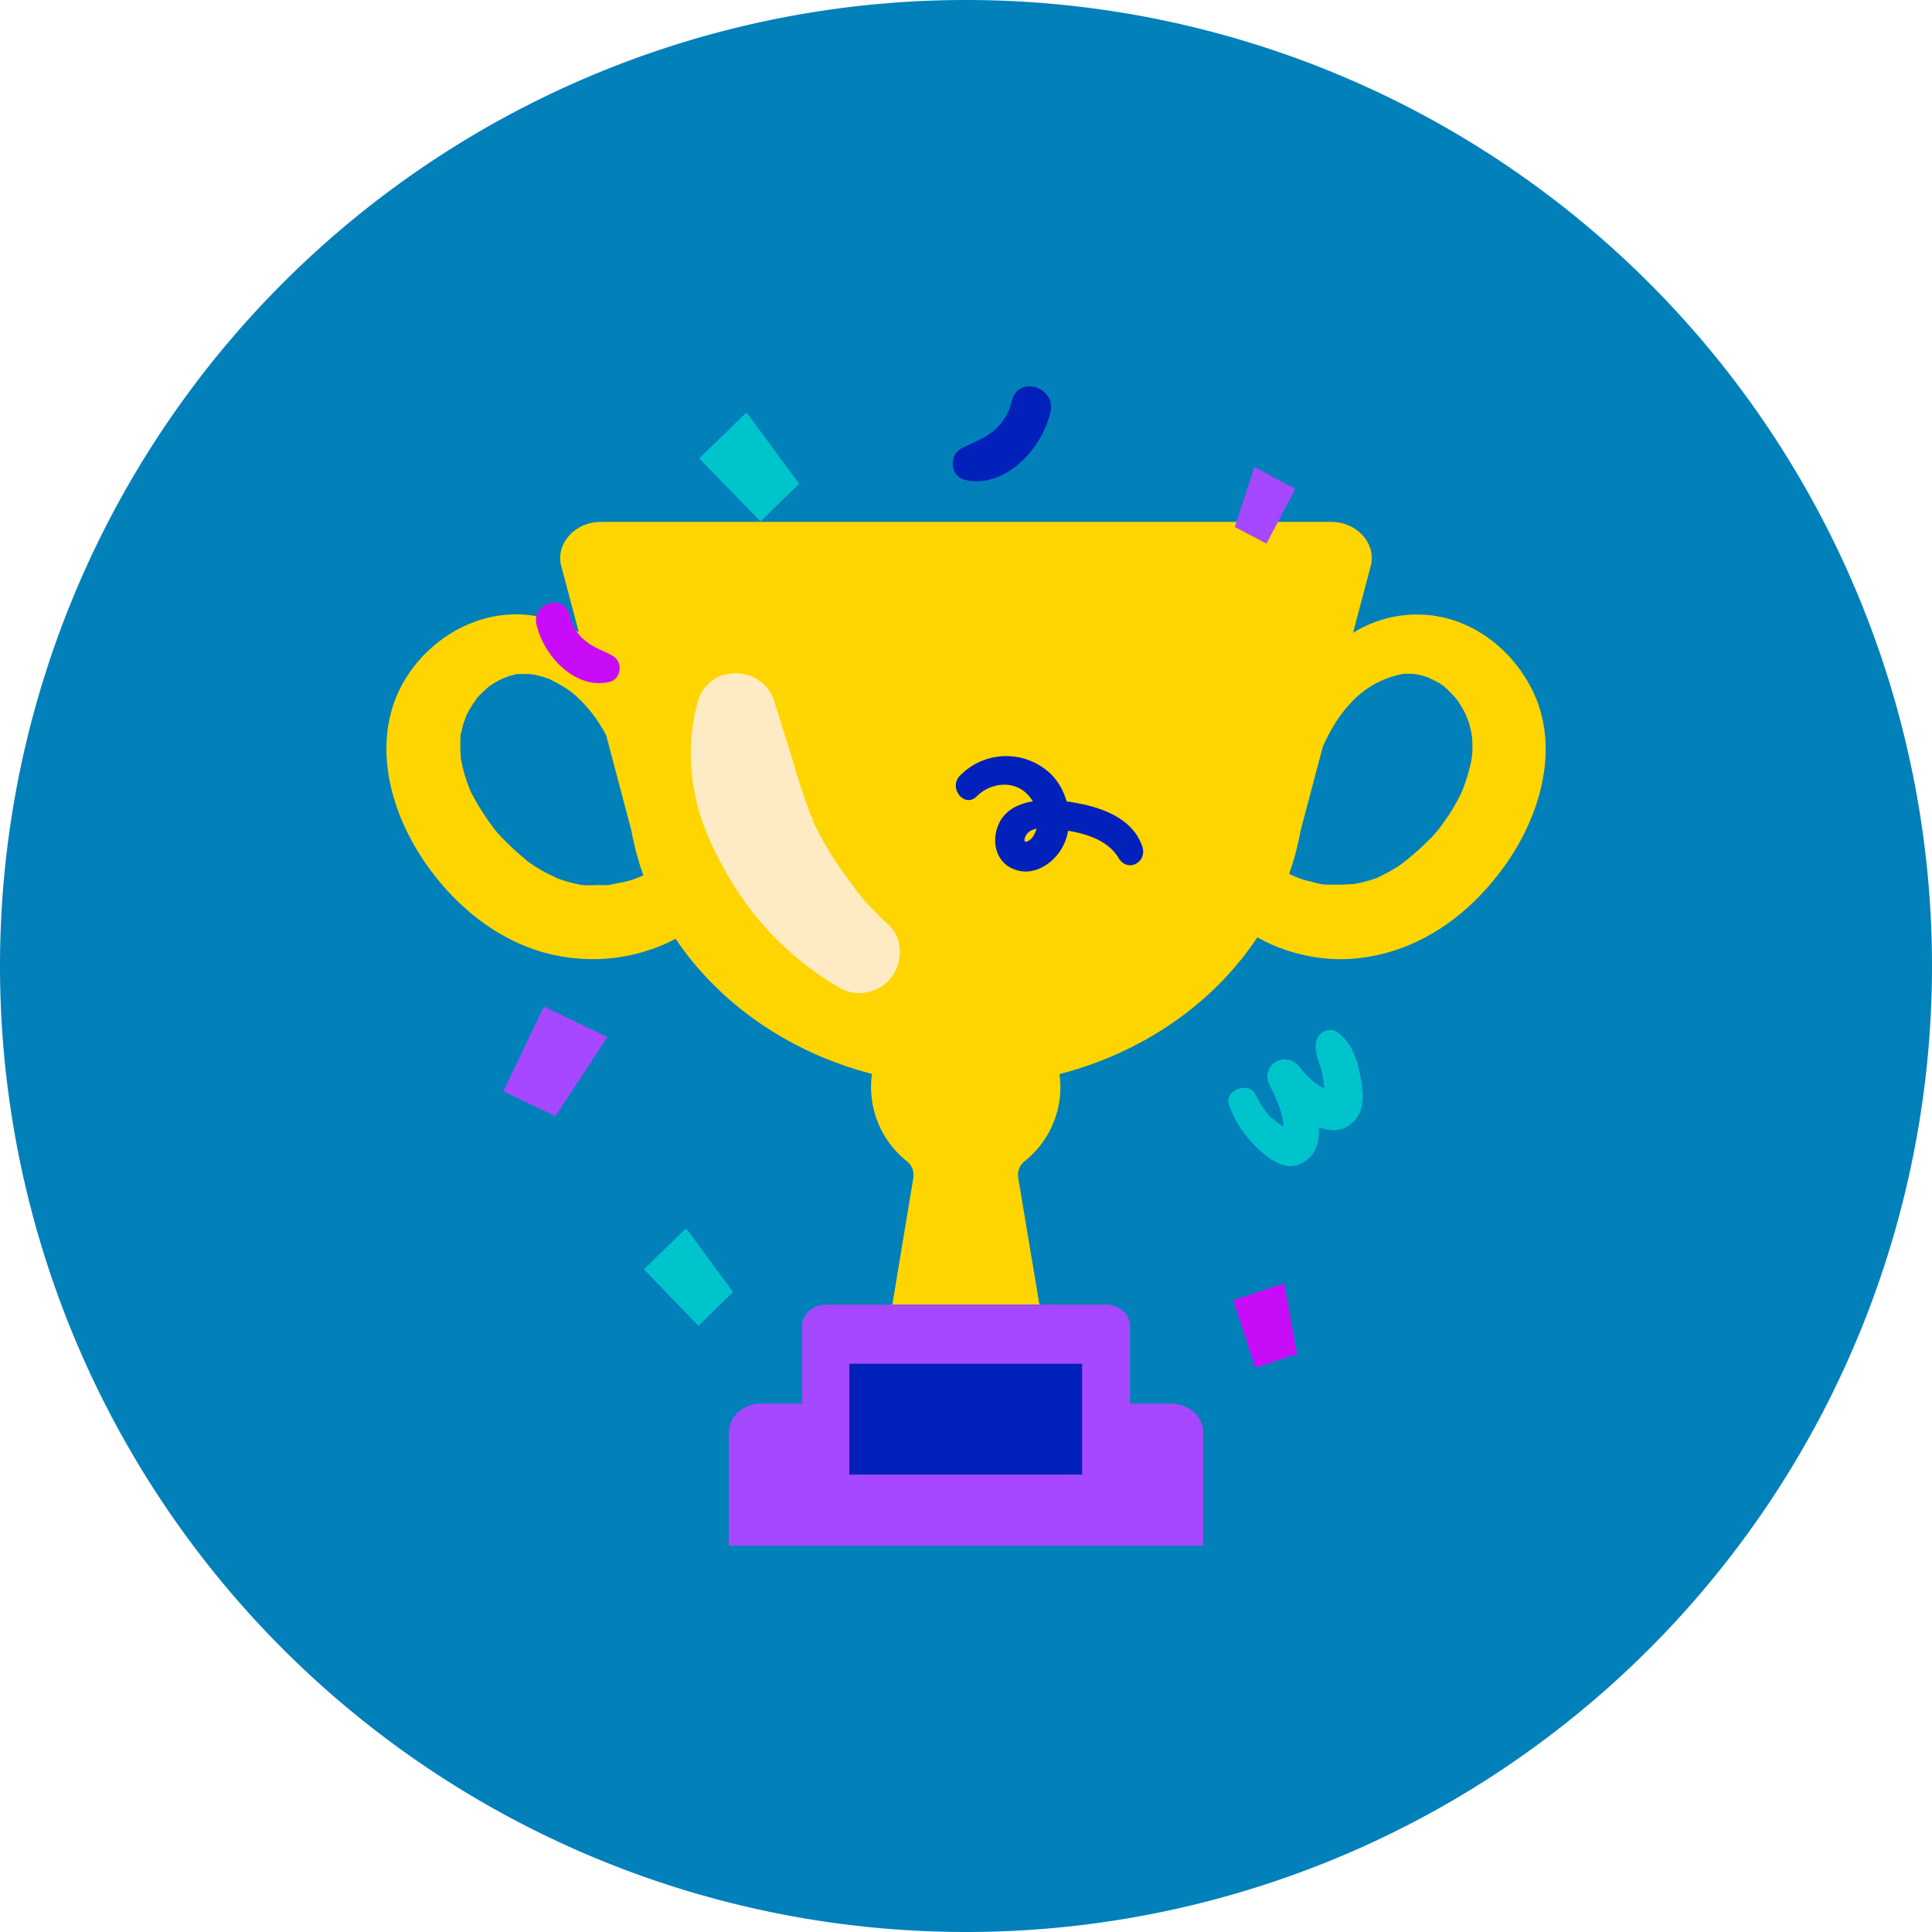 <?xml version='1.0' encoding='utf-8'?>
<svg xmlns="http://www.w3.org/2000/svg" width="80" height="80" fill="none"><path d="M80 40a40 40 0 1 1-80 0 40 40 0 0 1 80 0Z" fill="#0280BA"/><path d="M42.43 48.08a3.92 3.92 0 1 0-4.87.01c.2.16.3.42.26.68l-.87 5.25h6.09l-.88-5.26a.72.72 0 0 1 .27-.68ZM25.66 37.04l-.13-.07.13.07Zm-2.62-7.98.08-.05-.07.05Zm34.64 4.41-.02.04a3.77 3.77 0 0 0 .02-.04Z" fill="#FFD501"/><path d="M29.77 35.38a1.41 1.41 0 0 0-1.75.1l-.19.15-.11.08-.54.3-.56.25-.12.05-.32.12c-.18.05-.36.1-.55.13l-.3.06c-.3.05-.03.02.04 0-.17.06-.44.02-.62.03-.16 0-.43.02-.63 0a5.6 5.6 0 0 1-1.04-.28.8.8 0 0 1-.13-.07l-.23-.1a6.84 6.84 0 0 1-.88-.54l-.04-.04a11.5 11.5 0 0 1-1.18-1.11l-.11-.13a11.25 11.25 0 0 1-.77-1.14l-.2-.37-.04-.07a6.4 6.4 0 0 1-.42-1.41l-.02-.4c0-.21 0-.41.02-.62l.02-.05.08-.33.12-.33.02-.05a5 5 0 0 1 .25-.44c.05-.08.12-.16.16-.24l.02-.02.01-.02a7.08 7.08 0 0 1 .53-.5l-.02.02.03-.02a3.47 3.47 0 0 1 .58-.32l.22-.08.23-.06.06-.02h.54a3.4 3.4 0 0 1 .74.18c.2.07.03 0 .2.09.49.25.8.44 1.17.82.72.7 1.17 1.58 1.55 2.48.19.46.64.78 1.19.64.48-.13.84-.65.67-1.12-.8-2.2-2.03-4.42-4.5-5.29-2.4-.84-4.89.37-6.13 2.35-1.35 2.15-.88 4.82.32 6.92 1.18 2.07 3.2 3.96 5.69 4.54 1.3.3 2.68.26 3.95-.15A6.46 6.46 0 0 0 30.12 37c.37-.5.15-1.26-.35-1.61Zm-7.8-7.48c.02 0 .03 0 0 0Zm-2.64 1.7c.04-.08.02-.05 0 0Zm-.24 1.84c.01.07.03.15 0 0Zm44.51-2.53c-.92-2.2-3.17-3.81-5.72-3.4-2.86.47-4.33 3.12-5.19 5.49-.17.46.2 1 .67 1.12.54.14.98-.18 1.17-.64.33-.8.72-1.63 1.33-2.29a3.86 3.86 0 0 1 2.27-1.29h.35l.23.03c.15.04.29.07.43.12l.03.02.31.15c.1.05.18.11.27.17l.02.01a5.34 5.34 0 0 1 .56.57l.07.1c.11.17.21.35.3.53l.13.34.1.4c-.03-.14.03.19.03.24a4.88 4.88 0 0 1 0 .67l-.04.27a7.52 7.52 0 0 1-.37 1.22l-.03.07a8.66 8.66 0 0 1-.5.9l-.41.58a5.05 5.05 0 0 0-.1.12l-.17.2A10.97 10.97 0 0 1 58 35.8c-.17.12-.34.22-.52.32l-.36.18-.07.04a5.36 5.36 0 0 1-.9.25l-.13.02h-.05c-.2.01-.41.03-.62.02a6.93 6.93 0 0 1-.57-.01c-.2-.03-.4-.09-.6-.14a6.23 6.23 0 0 1-.23-.06l-.27-.1-.16-.07-.34-.15c-.22-.1-.44-.21-.65-.34l-.2-.13a5.28 5.28 0 0 1-.2-.16c-.5-.41-1.2-.5-1.73-.1-.47.36-.72 1.1-.34 1.61A6.3 6.3 0 0 0 53 39.25c1 .38 2.14.55 3.22.43 2.66-.29 4.75-1.9 6.2-3.99 1.33-1.93 2.1-4.54 1.18-6.78Zm-3.88-.55c-.07-.06-.04-.03 0 0Z" fill="#FFD501"/><path d="M40 44.96c-6.9 0-12.77-4.49-13.86-10.59l-2.92-11.01c-.17-.92.63-1.75 1.66-1.75h30.24c1.03 0 1.83.83 1.66 1.75l-2.92 11.01C52.77 40.47 46.9 44.96 40 44.96Z" fill="#FFD501"/><path d="M48.49 58.12h-1.7v-3.2c0-.5-.44-.9-1-.9H34.21c-.56 0-1 .4-1 .9v3.2h-1.7c-.73 0-1.33.53-1.33 1.19V64h19.64v-4.7c0-.65-.6-1.18-1.33-1.18Z" fill="#A548FF"/><path d="M44.81 56.47h-9.64v4.59h9.64v-4.6ZM41.9 16.6c-.12.5-.37.91-.76 1.24-.4.34-.91.5-1.36.75-.5.3-.42 1.14.17 1.28 1.68.39 3.23-1.32 3.55-2.83.22-1.04-1.36-1.5-1.6-.44Zm-1.45 16.37c.57-.57 1.55-.68 2.12-.05.3.32.45.74.4 1.18-.02.25-.23.78-.53.75 0 0-.02-.04 0 .01a.22.22 0 0 1-.01-.14.5.5 0 0 1 .22-.3c.37-.24.98-.1 1.38-.05.85.12 1.82.38 2.29 1.16.37.62 1.2.18.98-.48-.43-1.25-1.84-1.67-3.02-1.85-1.18-.18-2.85-.1-3.06 1.4-.08.59.2 1.2.79 1.4.6.24 1.26-.04 1.68-.5.9-.96.7-2.64-.23-3.5a2.67 2.67 0 0 0-3.73.14c-.46.51.22 1.34.72.83Z" fill="#0221ba"/><path d="m23 46.22-2.16-1.03 1.68-3.51 2.63 1.26L23 46.22Zm29.44-23.71-1.31-.69.81-2.48 1.7.9-1.2 2.27Z" fill="#A548FF"/><path d="m33.09 20.03-1.6 1.56-2.54-2.61 1.96-1.9 2.18 2.95ZM50.9 45.79a4.8 4.8 0 0 0 1.15 1.74c.46.43 1.15.98 1.8.66 1.47-.7.46-3-.03-4l-1.25.74c.63.84 2.37 2.62 3.47 1.52.49-.48.42-1.2.3-1.82-.12-.69-.37-1.5-.99-1.9-.4-.24-.84.09-.87.5-.02.39.12.7.23 1.07.1.31.08.76.22 1.04v.15c.35-.11.4-.2.16-.26-.1-.12-.36-.2-.48-.28-.3-.2-.57-.47-.79-.76-.55-.73-1.67-.12-1.25.74.19.38.37.76.49 1.17.05.2.09.4.08.61.01.1 0 .19-.02.28-.06.17.05.14.32-.1 0-.01-.77-.57-.85-.66a3.67 3.67 0 0 1-.6-.9c-.29-.6-1.35-.17-1.09.46ZM30.35 53.5l-1.43 1.4-2.26-2.34 1.75-1.7 1.94 2.64Z" fill="#00C4CC"/><path d="M23.58 25.46c.1.42.3.78.64 1.06.33.29.77.42 1.16.64.43.25.35.97-.15 1.08-1.43.33-2.74-1.11-3.02-2.4-.19-.89 1.16-1.27 1.37-.38ZM53.7 56.07l-1.72.57-.91-2.8 2.1-.7.54 2.93Z" fill="#c90cf8"/><path d="M36.78 38.28a12.5 12.5 0 0 1-.99-1l-.24-.3c-.13-.15-.07-.08.02.04-.22-.29-.42-.59-.65-.87.15.2.12.17 0-.02a12.89 12.89 0 0 1-1.25-2.12c-.03-.08-.06-.2-.12-.27.24.32.09.2.02.02l-.23-.63c-.15-.45-.3-.9-.43-1.35-.27-.92-.57-1.82-.85-2.74-.48-1.52-2.7-1.58-3.16 0a8 8 0 0 0-.13 3.8c.2 1.13.7 2.22 1.26 3.22a12.68 12.68 0 0 0 4.73 4.84c.72.42 1.65.22 2.15-.43.48-.63.48-1.63-.13-2.19Z" fill="#FFEBC3"/></svg>